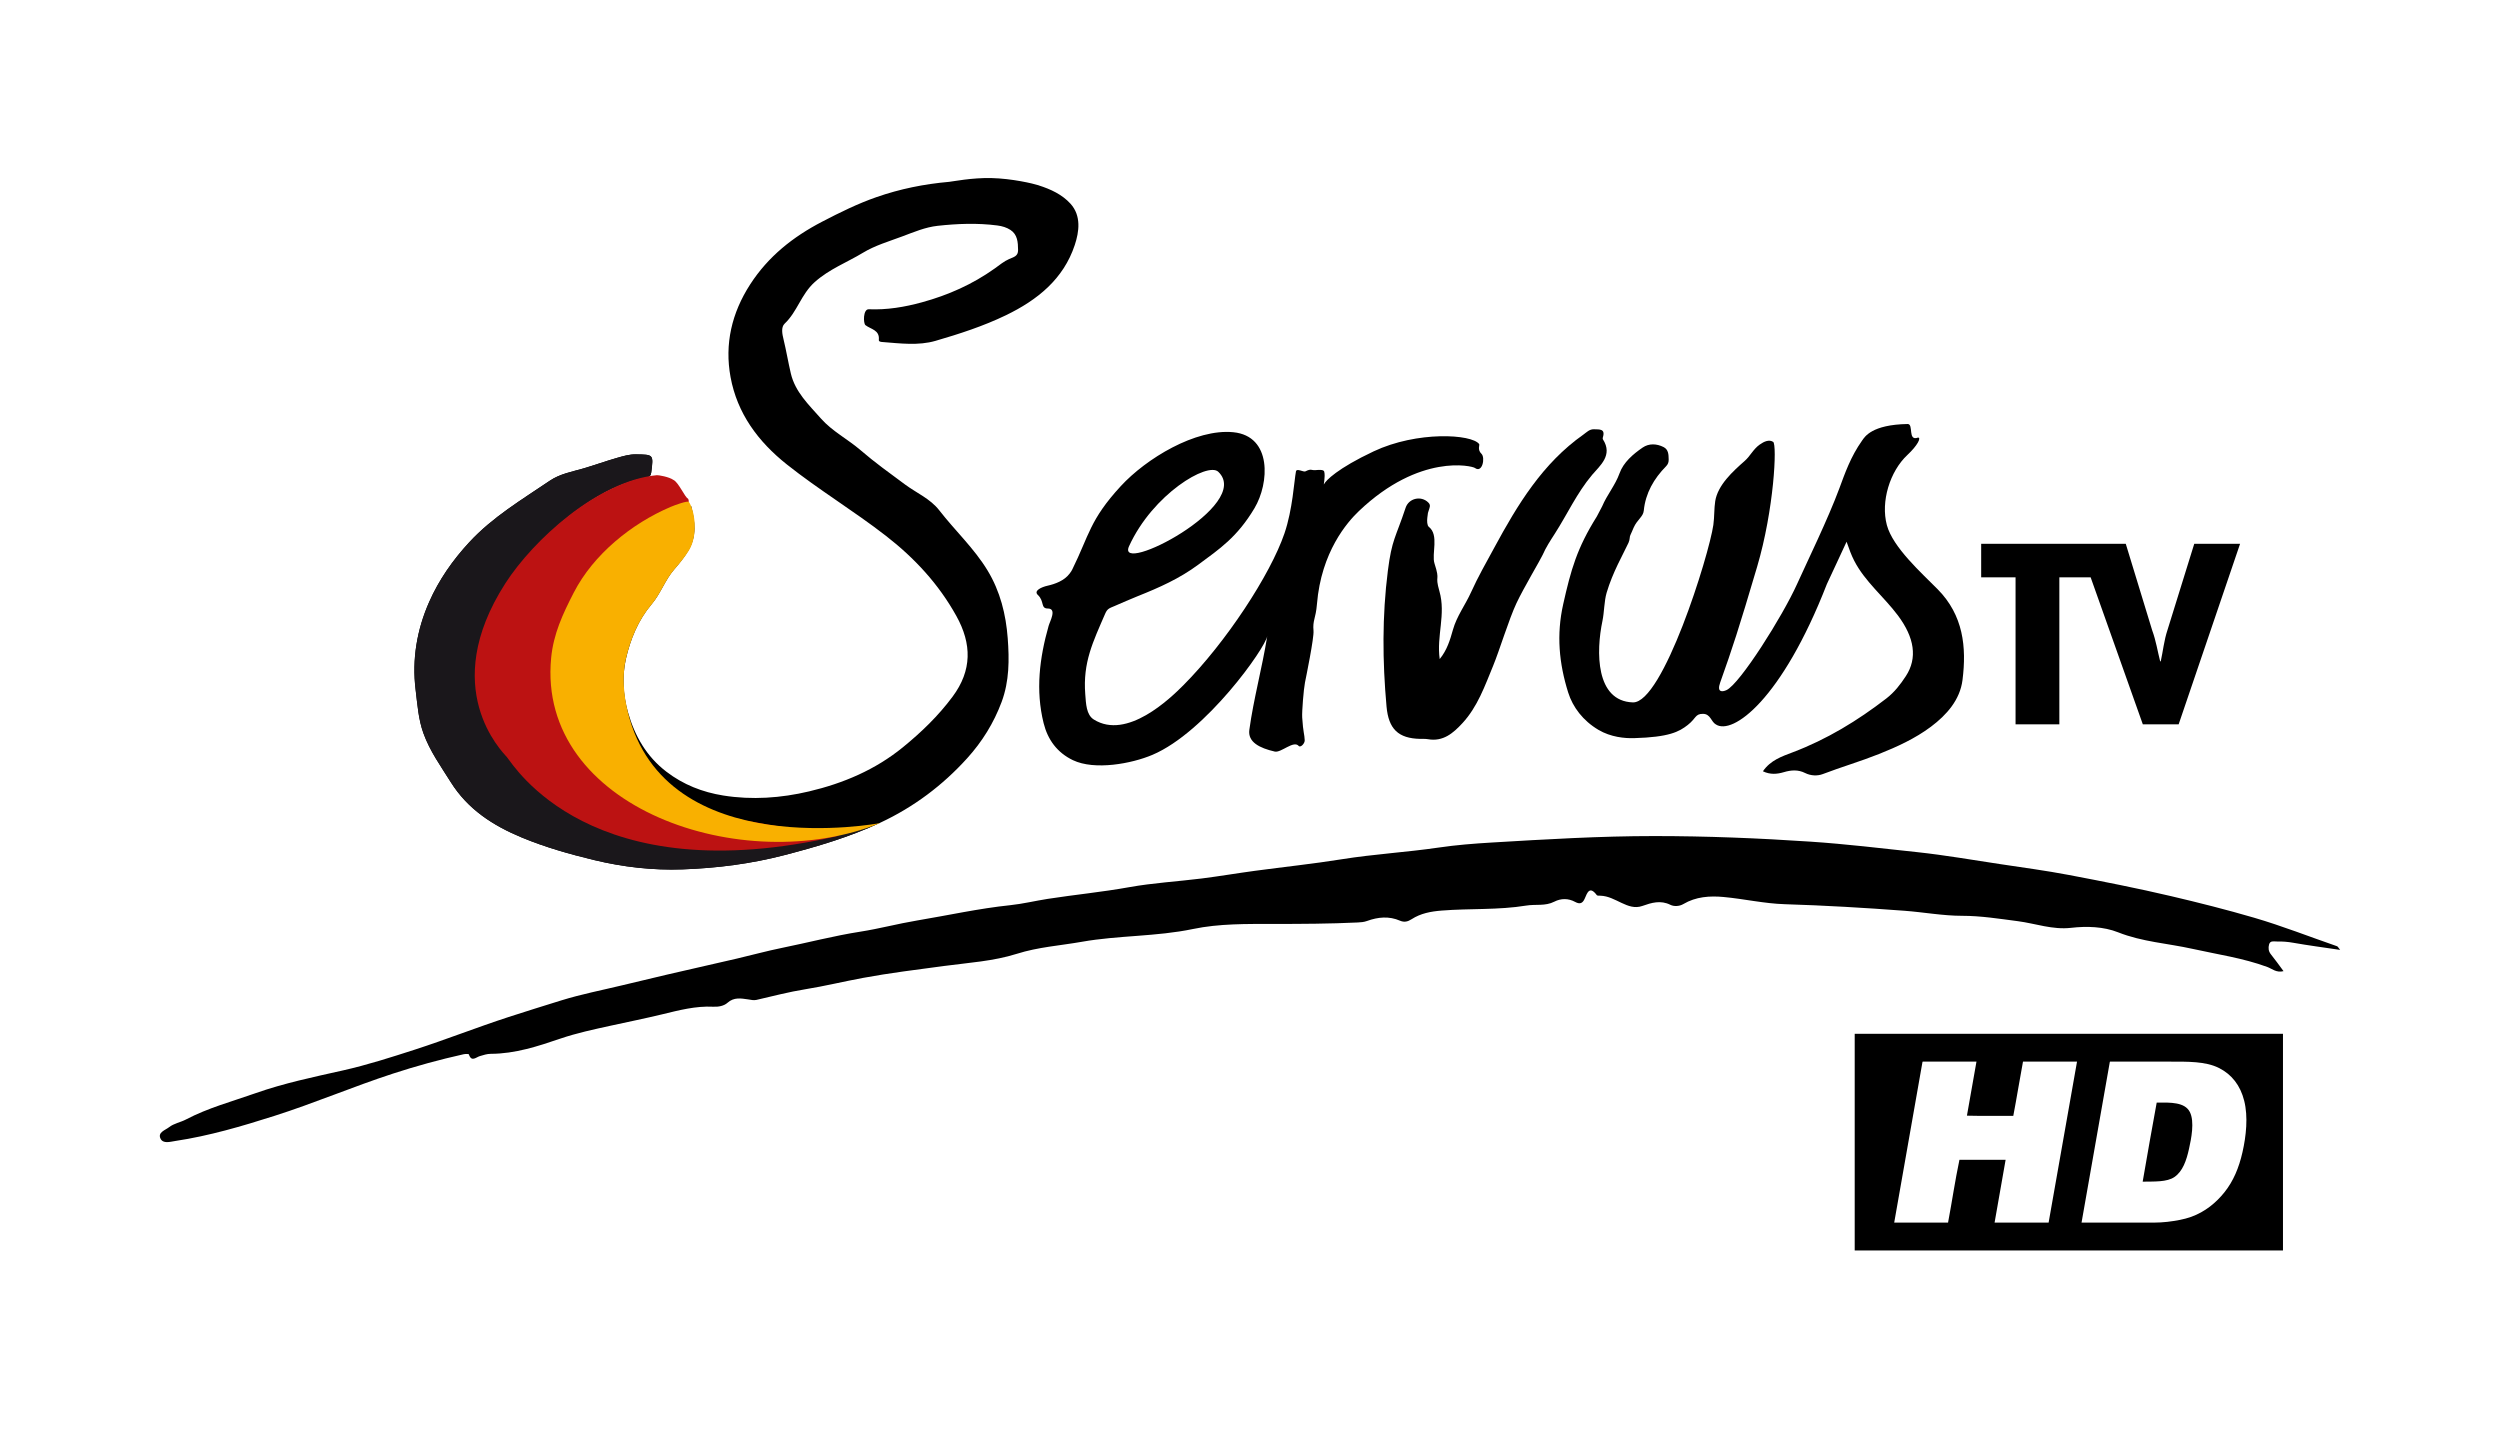 <?xml version="1.0" encoding="UTF-8"?><svg id="onblack" xmlns="http://www.w3.org/2000/svg" width="1260" height="720" viewBox="0 0 1260 720"><defs><style>.cls-1{fill:#f9b000;}.cls-2{fill:#000;}.cls-3{fill:#bc1212;}.cls-4{fill:#1a171b;}</style></defs><path class="cls-2" d="m934.77,521.05v109.19h215.85v-109.19h-215.85Zm34.33,14.01h27.04c-1.6,9.07-3.2,18.16-4.81,27.24,7.61.21,15.61.03,23.37.09,1.73-9.01,3.19-18.29,4.89-27.33h27.23c-4.78,27.04-9.51,54.12-14.32,81.14h-27.23c1.82-10.59,3.73-21.09,5.56-31.66h-23.27c-2.18,10.29-3.76,21.18-5.74,31.66h-27.14c4.72-26.98,9.51-53.88,14.23-80.85,0-.17.07-.25.19-.29Zm94.41,0h29.22c10.1,0,18.87-.19,25.63,3.21,6.49,3.26,10.78,8.82,12.71,16.49,2.05,8.08.99,17.82-.85,25.91-1.81,8-4.64,14.63-9.04,20.17-4.3,5.39-9.84,9.92-16.77,12.43-3.77,1.36-7.8,2.02-12.06,2.54-4.34.53-9.02.38-14.04.38h-29.21c4.73-26.97,9.53-53.87,14.23-80.85,0-.17.07-.25.18-.29Zm16.4,60.5c5.78-.11,12.19.28,16.02-2.35,4.16-2.86,6.04-8.31,7.34-14.23,1.09-4.91,2.91-13.69.39-18.57-2.56-4.94-9.57-4.78-16.68-4.71-2.47,13.18-4.73,26.56-7.07,39.86Z"/><g><path class="cls-2" d="m523.49,93.43c6.14,1.95,11.83,4.62,16.02,9.22,5.54,6.09,4.38,14.18,2.17,20.84-5.69,17.19-18.86,27.74-34.71,35.4-11.41,5.51-23.45,9.4-35.51,12.91-8.57,2.49-17.78,1.28-26.71.58-.8-.06-1.91-.15-1.82-1.12.48-5-4.11-5.32-6.74-7.38-1.15-.9-1.26-8.13,1.68-8.01,9.17.37,17.96-1.08,26.84-3.52,13.21-3.62,25.41-9.05,36.55-16.98,2.4-1.71,4.72-3.67,7.37-4.83,2.27-1,4.52-1.36,4.48-4.54-.04-3.89-.28-7.8-3.84-10.11-1.89-1.23-4.11-1.93-6.6-2.25-10.09-1.31-20.12-.92-30.14.18-6.17.68-11.91,3.14-17.67,5.29-6.75,2.53-13.86,4.59-19.95,8.29-8.1,4.91-16.99,8.21-24.38,14.85-6.76,6.09-8.72,14.87-15.07,20.86-1.96,1.85-1.17,5.41-.57,7.88,1.38,5.71,2.34,11.51,3.68,17.21,2.2,9.38,9.06,15.8,15.14,22.69,5.74,6.51,13.54,10.42,20.03,16.02,7.11,6.14,14.78,11.64,22.35,17.24,5.81,4.3,12.75,7.19,17.29,13.04,7.94,10.25,17.55,19.11,24.35,30.33,6.41,10.58,9.26,22.18,10.16,34.16.81,10.74.84,21.57-3.07,32.09-3.97,10.66-9.86,20.1-17.37,28.39-12.41,13.71-26.96,24.63-43.87,32.52-15.49,7.22-31.69,11.98-48.14,16.27-16.9,4.4-34.06,6.6-51.44,7.21-15.05.53-29.86-1.16-44.58-4.71-12.43-3-24.65-6.46-36.44-11.36-14.47-6.01-27.19-14.18-35.79-27.92-4.99-7.98-10.49-15.57-13.74-24.55-2.6-7.16-3.06-14.66-3.97-22.04-1.88-15.3.66-30.2,6.84-44.2,4.91-11.13,11.84-21.06,20.23-30.12,11.8-12.74,26.47-21.43,40.59-31,5.14-3.48,11.17-4.5,16.86-6.16,5.75-1.68,11.38-3.75,17.14-5.38,3.09-.87,6.06-1.77,9.34-1.73,8.98.12,8.92.03,7.77,9.07-.23,1.79-.88,2.24-2.62,2.57-11.83,2.18-22.21,7.64-32.02,14.39-10.04,6.91-18.96,15.19-26.9,24.28-6.53,7.48-11.62,16.21-16.06,25.17-8.86,17.89-10.77,36.31-2.81,54.96,7.87,18.43,19.63,34.02,37.43,43.81,11.61,6.38,24.1,11.21,37.78,11.13,3.42-.02,6.26,2.63,10.14,1.72-4.15-3.51-9.17-4.97-13.53-7.56-7.65-4.56-12.61-11.31-17.22-18.5-5.81-9.07-10.46-18.75-12.74-29.28-1.95-9.02-3.05-18.15-1.8-27.55,1.6-12.02,4.06-23.62,9.68-34.52,9.87-19.13,24.52-33.06,44.29-41.47,1.95-.83,4.17-1.43,6.46-2.19,1.94,7.84,3.08,15.13-1.63,22.82-2.09,3.41-4.38,6.21-6.94,9.16-4.56,5.27-6.78,12.13-11.39,17.56-6.71,7.89-10.69,17.75-12.89,27.42-1.94,8.52-1.54,18.08,1.02,27.02,3.43,11.96,9.32,22.27,19.38,29.96,8.52,6.52,18.15,10.3,28.63,11.98,14.54,2.33,29.08,1.28,43.24-2.07,17.22-4.07,33.35-10.87,47.31-22.25,9.31-7.59,17.82-15.79,25.02-25.48,9.88-13.27,9.73-26.59,1.94-40.65-8.92-16.08-21.04-29.19-35.5-40.41-16.23-12.61-33.87-23.21-49.97-36.01-14.55-11.57-25-25.74-28.36-44.02-3.06-16.62.58-32.3,9.89-46.71,9.11-14.09,21.58-23.97,36.28-31.61,8.92-4.64,17.89-9.07,27.38-12.38,11.87-4.14,24.1-6.61,36.62-7.7,1.75-.15,11.41-2.14,21.36-1.9,10.29.24,20.88,2.73,23.79,3.66"/><path class="cls-4" d="m443.55,414.7c-15.49,7.22-31.69,11.98-48.14,16.27-16.9,4.4-34.06,6.6-51.44,7.21-15.05.53-29.86-1.16-44.58-4.71-12.43-3-24.65-6.46-36.44-11.36-14.47-6.01-27.19-14.18-35.79-27.92-4.99-7.98-10.49-15.57-13.74-24.55-2.6-7.16-3.06-14.66-3.97-22.04-1.88-15.3.66-30.2,6.84-44.2,4.91-11.13,11.84-21.06,20.23-30.12,11.8-12.74,26.47-21.43,40.59-31,5.14-3.48,11.17-4.5,16.86-6.16,5.75-1.68,11.38-3.75,17.14-5.38,3.09-.87,6.06-1.77,9.34-1.73,8.98.12,8.92.03,7.77,9.07-.23,1.79-.88,2.24-2.62,2.57-11.83,2.18-22.21,7.64-32.02,14.39-10.04,6.91-18.96,15.19-26.9,24.28-6.53,7.48-11.62,16.21-16.06,25.17-8.86,17.89-10.77,36.31-2.81,54.96,7.87,18.43,19.63,34.02,37.43,43.81,11.61,6.38,24.81,6.79,37.78,11.13,67.79,22.68,120.53.3,120.53.3Z"/><path class="cls-3" d="m339.43,241.89c2.6,1.25,5.83,8.88,7.31,9.4.53.69.72,2.7-.84,2.87-13.93,5.16-27.17,13.67-36.9,25.2-24.09,27.49-28.89,70.48-10.95,102.31,12.16,28.23,128.45,38.69,124.65,39.57-125.18,28.98-163.82-35.66-167.18-39.6-2.45-2.87-34.78-34.78-.81-87.65,14.07-21.91,46.67-51.69,76.37-54.5.76-.07,6.15.82,8.35,2.41Z"/><path class="cls-2" d="m1179.45,478.75c-8.47-1.26-16.11-2.26-23.7-3.6-2.71-.48-5.39-.7-8.1-.63-1.49.04-3.49-.63-4.05,1.52-.44,1.68-.33,3.39.93,4.94,2.14,2.65,4.11,5.45,6.37,8.48-3.58.94-5.82-1.23-8.12-2.08-12.27-4.53-25.13-6.34-37.78-9.16-12.47-2.78-25.31-3.5-37.47-8.33-7.3-2.9-15.81-3.17-23.7-2.26-9.4,1.08-17.95-2.2-26.89-3.36-9.31-1.2-18.5-2.7-27.99-2.7-9.7,0-19.38-1.81-29.09-2.54-20.09-1.51-40.19-2.69-60.34-3.31-10.29-.31-20.51-2.68-30.8-3.63-6.98-.65-13.98-.19-20.31,3.55-2.07,1.23-4.8,1.26-6.5.41-5.01-2.5-9.57-1.07-14.19.56-3.83,1.36-7.21-.03-10.46-1.54-3.44-1.6-6.71-3.51-10.64-3.63-.63-.02-1.57.06-1.84-.29-3.64-4.86-4.82-1.17-6.09,1.76-1.04,2.39-2.45,2.96-4.8,1.67-3.45-1.89-7.14-1.87-10.55-.12-4.54,2.33-9.42,1.18-14.08,1.95-14.13,2.32-28.43,1.39-42.62,2.52-5.52.44-10.59,1.38-15.21,4.36-1.88,1.22-3.68,1.67-5.81.75-5.55-2.42-11.12-1.87-16.63.13-1.56.57-3.09.68-4.69.76-14.12.67-28.24.74-42.38.74-13.57,0-27.48-.2-40.64,2.55-18.58,3.88-37.5,3.17-56,6.44-10.93,1.93-22.04,2.65-32.79,6.06-11.82,3.74-24.35,4.49-36.62,6.13-13.71,1.84-27.44,3.52-41.05,6.04-9.67,1.79-19.25,4.14-28.95,5.7-8.32,1.34-16.43,3.48-24.61,5.36-1.45.33-2.77-.05-4.2-.25-3.55-.49-7.11-1.24-10.4,1.7-1.78,1.6-4.54,2.13-7.21,1.99-8.84-.45-17.32,1.8-25.79,3.85-8.62,2.08-17.3,3.83-25.96,5.73-8.48,1.86-17.01,3.68-25.3,6.5-11.35,3.87-22.82,7.63-35.02,7.66-1.99,0-3.72.63-5.54,1.15-1.89.53-4.2,3.17-5.53-.86-.1-.3-1.82-.26-2.72-.06-12.03,2.69-23.9,5.94-35.63,9.77-20.07,6.55-39.52,14.86-59.61,21.26-16.36,5.21-32.9,10.1-49.97,12.66-2.62.39-6.19,1.56-7.5-1.22-1.48-3.14,2.42-4.22,4.33-5.72,2.46-1.93,5.78-2.45,8.52-3.89,11.17-5.86,23.26-9.09,35.06-13.25,14.4-5.07,29.2-8.14,44.03-11.47,12.25-2.75,24.28-6.62,36.3-10.5,15.83-5.12,31.29-11.24,47.11-16.39,8.85-2.88,17.76-5.64,26.64-8.4,10.08-3.13,20.5-5.15,30.78-7.63,7.53-1.82,15.07-3.64,22.62-5.39,11.7-2.71,23.42-5.34,35.12-8.06,7.56-1.76,15.06-3.84,22.66-5.38,13.18-2.67,26.2-6.1,39.53-8.18,9.57-1.49,18.97-4.03,28.53-5.62,15.67-2.61,31.2-6.08,47.04-7.73,6.33-.66,12.54-2.19,18.83-3.17,13.69-2.13,27.49-3.44,41.15-5.91,12.05-2.17,24.35-2.85,36.52-4.38,9.01-1.14,17.96-2.67,26.96-3.88,14.52-1.96,29.1-3.48,43.56-5.8,16.25-2.61,32.67-3.52,48.94-5.91,8.83-1.3,17.78-2,26.7-2.53,27.3-1.63,54.62-3.26,81.98-3.26,26.24,0,52.43,1.05,78.63,2.81,18.02,1.21,35.9,3.36,53.82,5.29,13.92,1.5,27.75,3.91,41.61,6,11.62,1.75,23.28,3.31,34.82,5.5,17.27,3.28,34.53,6.68,51.63,10.7,13.99,3.29,27.93,6.81,41.76,10.85,14.19,4.15,27.9,9.57,41.83,14.38.37.13.59.67,1.56,1.86"/><g><path class="cls-2" d="m725.63,332.14c3.68-4.46,5.24-9.71,6.63-14.68,1.95-6.96,6.27-12.58,9.15-18.97,3.47-7.7,7.69-15.06,11.72-22.49,11.68-21.58,24.28-42.45,44.9-56.97,1.6-1.13,3.07-2.79,5.38-2.68,2.67.13,5.85-.38,4.42,4.12-.09.29-.12.71.03.94,5.22,8.08-1.56,13.31-5.48,17.98-7.65,9.12-12.48,19.82-18.8,29.66-2.17,3.38-4.43,6.8-6.08,10.6-.96,2.21-9.55,16.59-13.18,24.3-3.89,8.28-8.56,23.8-11.79,31.63-4.16,10.09-7.84,20.67-15.48,28.91-4.59,4.96-9.67,9.42-17.34,8.07-1.25-.22-2.55-.14-3.84-.16-11.18-.21-16.03-4.99-17.06-16.31-2.06-22.83-2.23-45.6.67-68.41,2.03-15.96,3.89-16.51,8.95-31.77,1.6-4.82,7.82-6.24,11.43-2.64.88.87,1.01,1.56.57,2.89-.94,2.85-.7,1.85-1.07,4.83-.18,1.5-.14,3.83.77,4.55,5.27,4.12,1.3,13.62,2.85,18.44,3.11,9.63-.06,5.11,2.49,14.03,3.33,11.65-1.53,22.45.13,34.13"/><path class="cls-2" d="m745.5,223.82c-3.69-5.05-31.22-6.68-53.19,3.67-18.14,8.55-24.15,14.69-25.05,16.61-.3.64.81-3.92.15-6.4-.31-1.18-2.96-.85-4.43-.75-2.28.15-2.02-.89-5.06.62-.98.49-4.42-1.77-4.76.05-.93,4.87-1.64,19.06-5.8,31.24-7.12,20.81-29.48,54.92-50.88,76.44-6.7,6.74-28.5,27.79-45.2,17.34-3.82-2.39-3.94-8.02-4.31-12.78-1.24-16.02,3.86-26.27,10.04-40.57,1.12-2.59,2.17-2.75,4.75-3.86,3.88-1.67,7.75-3.4,11.67-4.97,10.93-4.36,21.02-8.85,30.5-15.87,10.76-7.97,19.58-13.8,28.32-28.45,7.52-12.6,8.93-36.37-10.67-38.3-19.04-1.87-43.95,13.31-56.71,27.17-15.67,17.02-15.88,24.66-24.45,42.01-.38.76-.48.92-1.34,2.08-2.69,3.6-7.37,5.26-11.17,6.11-2.84.64-7.18,2.47-4.81,4.68,3.38,3.14,1.26,6.8,4.98,6.8,4.74,0,1.1,6.36.42,8.76-4.58,16.17-6.63,32.46-2.52,49,2.07,8.33,6.81,14.86,14.78,18.68,10.98,5.25,29.62,1.75,40.07-2.69,26.99-11.45,57.09-54.05,57.89-59.95-2.81,17.16-6.87,31.53-9.05,47.33-.86,6.2,5.17,9.21,12.82,10.97,3.16.73,9.48-5.79,12.03-2.86.93,1.07,3.12-1.21,3.06-2.82-.12-3.26-.77-3.63-1.27-11.48-.19-2.97.74-14.37,1.4-17.65.59-2.92,4.62-22.59,4.3-26.05-.5-5.4,1.12-5.95,1.74-13.51,2.16-26.29,15.23-41.22,21.19-46.89,30.69-29.18,57.04-22.7,58.4-21.69,3.8,2.82,5.32-5.21,3.32-7.13-2.21-2.13-.77-4.35-1.16-4.89m-131.49,13.95c17.72,16.83-51.88,52.67-44.96,37.51,12.01-26.34,39.64-42.57,44.96-37.51"/><path class="cls-2" d="m863.54,264.44c.55-3.83.35-8.16.93-11.85,1.29-8.12,8.88-15.02,14.86-20.28,2.76-2.42,4.31-5.91,7.49-8.19,2.37-1.7,4.85-2.71,6.86-1.41,2.02,1.31.46,34.03-8.1,62.98-9.26,31.31-12.42,40.94-18.62,58.35-1.76,4.95,1.02,4.78,3.2,3.77,6.78-3.17,28.2-37.12,35.55-53.41,5.31-11.77,15.54-32.66,21.31-48.21,2.8-7.54,5.67-15.96,11.49-24.16,1.35-1.9,4.87-8.01,22.93-8.33,3.2-.06-.13,8.87,5.28,6.83,1.69.02-.32,4.04-5.34,8.72-8.91,8.3-13.56,23.57-10.4,35.39,3.02,11.27,17.54,24.18,25.6,32.34,12.94,13.1,14.64,29.11,12.52,45.8-1.26,9.92-7.94,17.53-15.9,23.49-7.96,5.97-17.14,10.14-26.17,13.75-9.27,3.7-18.98,6.54-28.38,10.13-2.58.98-5.98.92-8.89-.56-3.47-1.75-7-1.52-10.68-.42-3.36,1-6.84,1.35-10.56-.44,3.81-5.59,9.62-7.52,15.07-9.59,17.18-6.51,32.59-15.9,47.08-27.07,4.17-3.22,7.14-7.09,9.91-11.34,5.92-9.09,4.32-19.39-4.04-30.56-7.05-9.42-16.61-17.03-22.02-27.58-1.51-2.95-2.42-5.53-3.84-9.56-3.63,7.96-6.36,13.58-9.93,21.35-22.7,58.32-47.61,76.41-56.02,70.69-2.31-1.31-2.62-5.28-6.44-5.29-3.98-.02-3.38,2.26-7.66,5.61-4.35,3.41-9.37,6.15-27.12,6.64-4.68.13-11.64-.51-17.85-4.16-7.81-4.6-12.98-11.47-15.3-18.87-4.6-14.7-5.96-29.08-2.5-44.49,3.91-17.42,6.93-28.22,16.97-44.24l2.67-5.09c2.45-5.82,6.59-10.59,8.76-16.65,1.97-5.49,6.76-9.62,11.64-12.96,3.19-2.18,7.05-2.01,10.54-.25,2.5,1.26,2.53,3.81,2.58,6.27.02,1.36-.32,2.39-1.31,3.4-6.14,6.24-10.38,13.57-11.24,22.38-.31,3.13-3.27,4.4-5.14,8.62-.42.95-1.27,3.05-1.59,3.63-.5.86-.17,2.22-.97,3.94-2.86,6.14-7.89,14.67-11.02,25.16-1.26,4.24-1.2,9.91-2.1,14.17-3.27,15.48-3.52,40.49,15.32,41.12,15.08.5,38.32-73.87,40.59-89.58"/></g><path class="cls-2" d="m1105.91,274.06l-13.49,43.44c-1.77,5.31-2.23,10.51-3.4,15.81h-.3c-1.33-5.18-2.08-10.37-4-15.56l-13.34-43.69h-72.87v16.9h17.33v74.1h22.07v-74.1h15.77l26.3,74.1h18.06l30.96-90.99h-23.1Z"/><path class="cls-1" d="m443.55,414.84c-68.88,27.88-173.02-7.53-165.77-83.24,1.16-12.07,5.83-22.12,11.45-33.02,9.87-19.13,29.02-34.69,48.79-43.11,1.95-.83,8.64-3.31,9.21-2.46,2.99,4.44,4.71,16.71,0,24.4-2.09,3.41-4.95,6.8-7.5,9.75-4.56,5.27-6.78,12.13-11.39,17.56-6.71,7.89-10.69,17.75-12.89,27.42-1.94,8.52-1.2,17.86,1.02,26.89,18.83,76.4,127.07,55.82,127.07,55.81Z"/></g></svg>